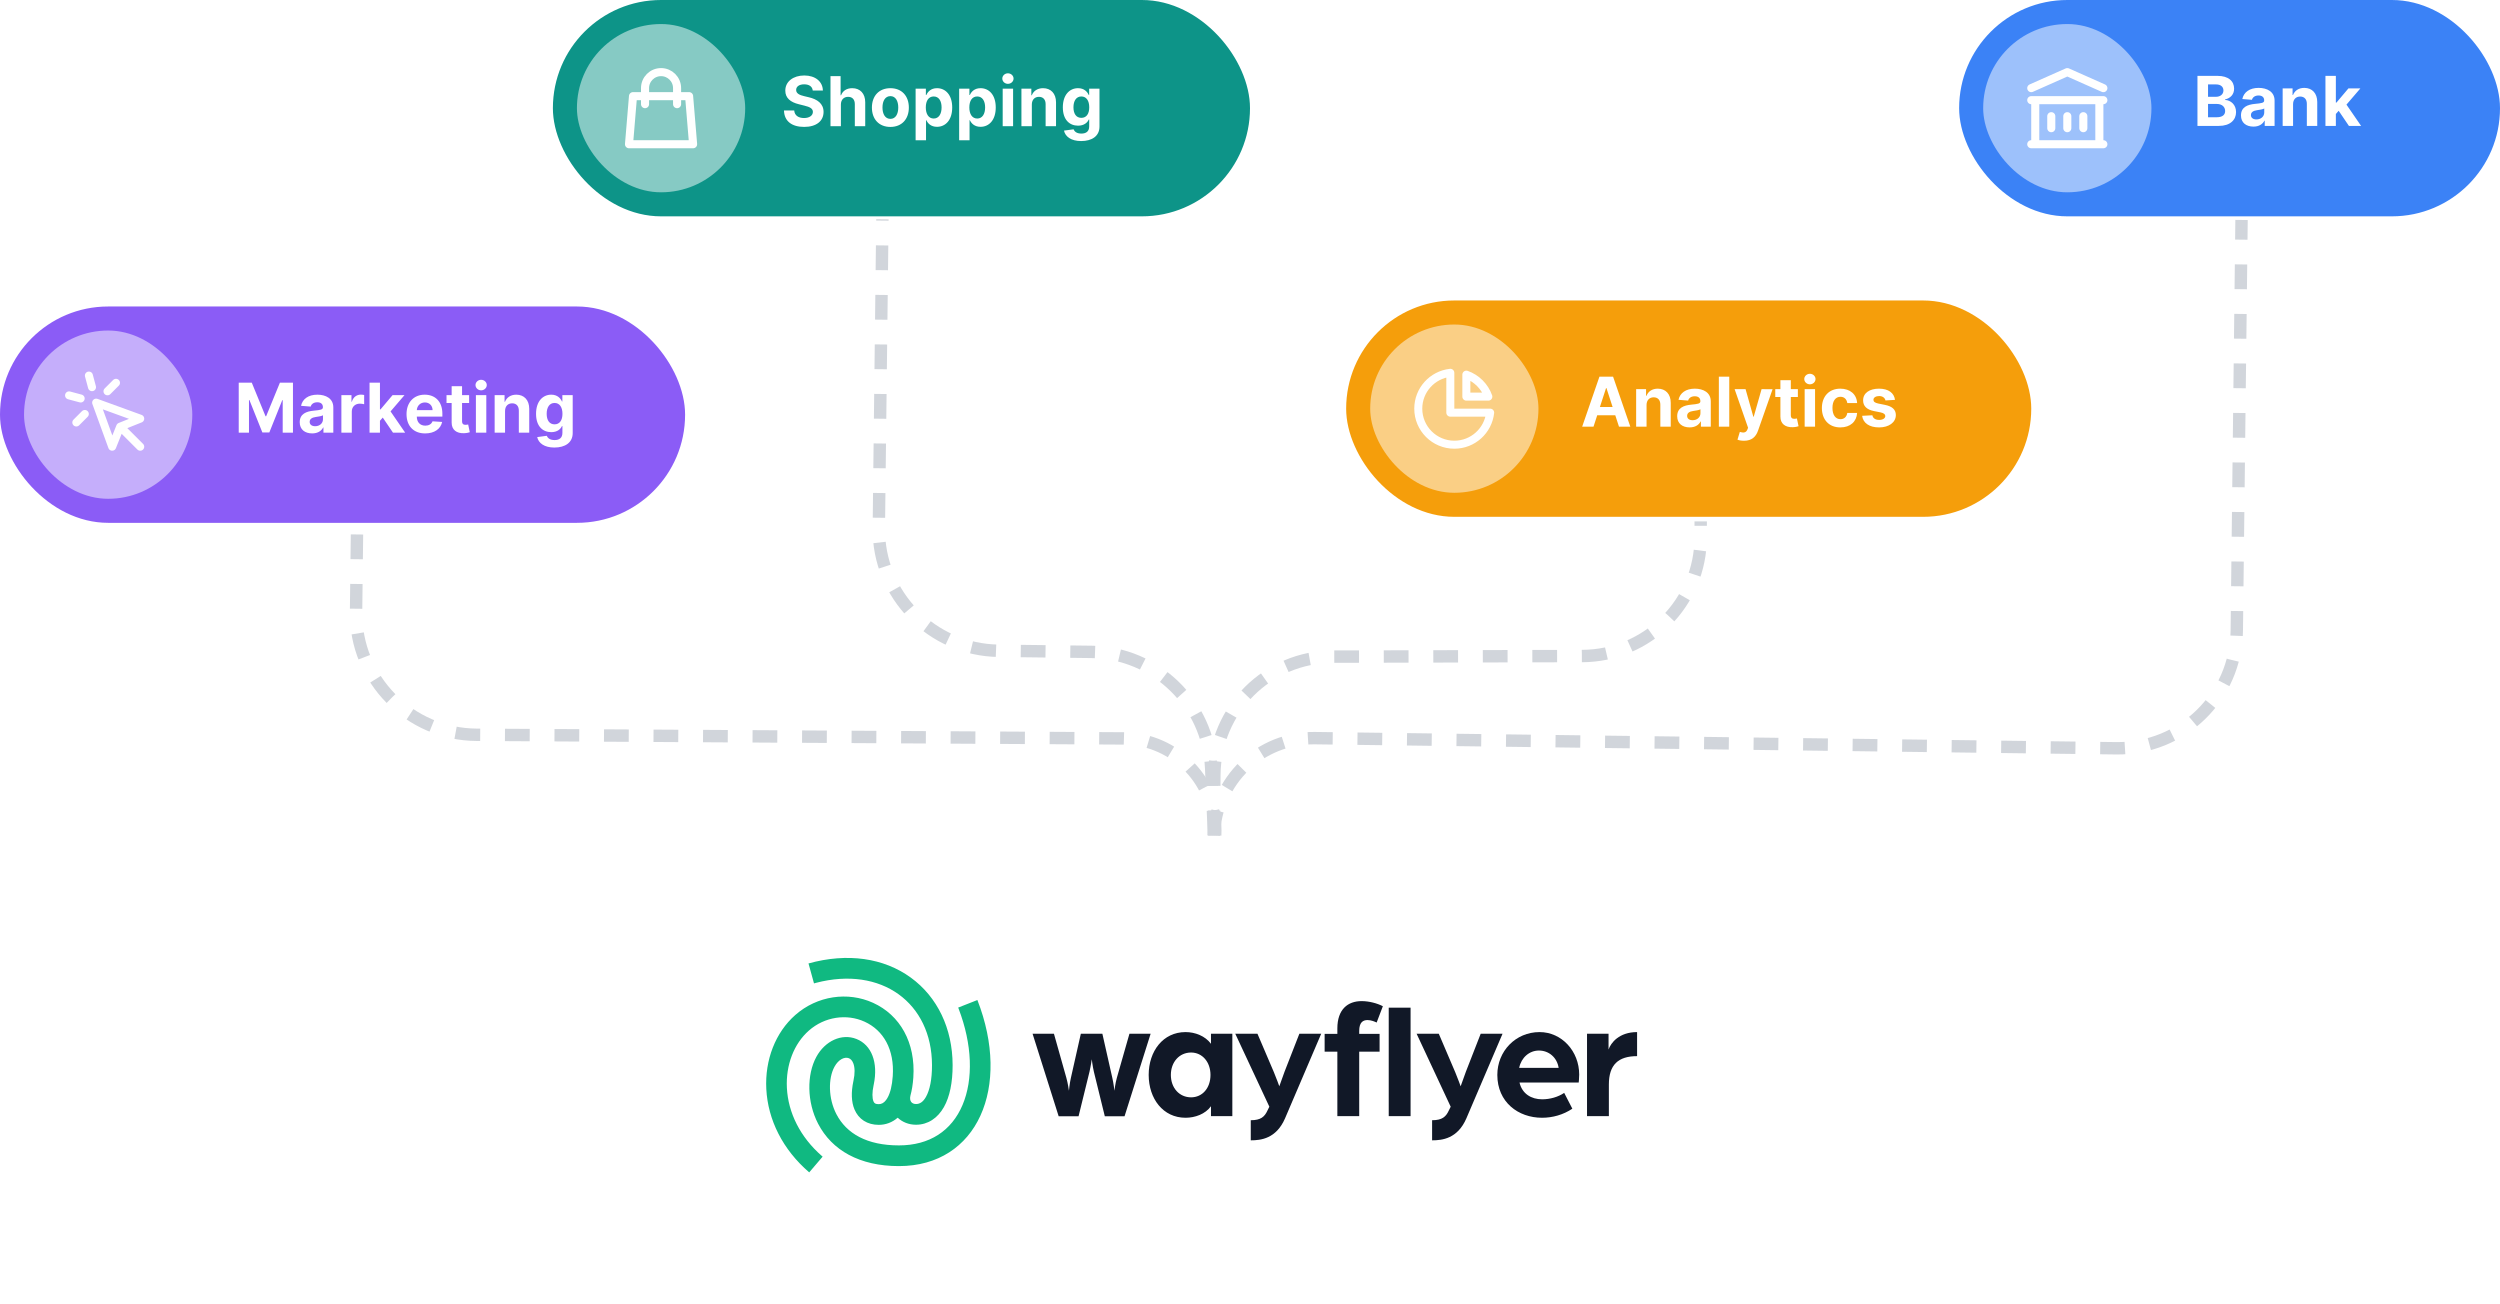 <svg width="416" height="217" viewBox="0 0 416 217" fill="none" xmlns="http://www.w3.org/2000/svg">
<rect y="51" width="114" height="36" rx="18" fill="#8B5CF6"/>
<path d="M39.724 63.674V72H41.431V66.561H41.5L43.655 71.959H44.818L46.972 66.581H47.041V72H48.749V63.674H46.578L44.285 69.268H44.187L41.895 63.674H39.724ZM51.947 72.118C52.87 72.118 53.468 71.715 53.773 71.134H53.821V72H55.464V67.788C55.464 66.3 54.204 65.674 52.813 65.674C51.317 65.674 50.333 66.39 50.093 67.528L51.695 67.658C51.813 67.243 52.183 66.939 52.805 66.939C53.395 66.939 53.732 67.235 53.732 67.748V67.772C53.732 68.174 53.305 68.227 52.22 68.333C50.984 68.447 49.874 68.862 49.874 70.256C49.874 71.492 50.756 72.118 51.947 72.118ZM52.443 70.923C51.911 70.923 51.529 70.675 51.529 70.199C51.529 69.711 51.931 69.471 52.541 69.386C52.919 69.333 53.537 69.244 53.744 69.105V69.768C53.744 70.423 53.203 70.923 52.443 70.923ZM56.807 72H58.539V68.467C58.539 67.699 59.1 67.17 59.865 67.17C60.105 67.17 60.434 67.211 60.596 67.264V65.727C60.442 65.691 60.227 65.666 60.052 65.666C59.352 65.666 58.779 66.073 58.551 66.845H58.486V65.755H56.807V72ZM61.492 72H63.224V70.016L63.691 69.484L65.395 72H67.423L64.988 68.459L67.305 65.755H65.317L63.317 68.126H63.224V63.674H61.492V72ZM70.744 72.122C72.288 72.122 73.329 71.37 73.573 70.211L71.971 70.106C71.797 70.581 71.349 70.829 70.772 70.829C69.906 70.829 69.357 70.256 69.357 69.325V69.321H73.61V68.845C73.61 66.723 72.325 65.674 70.674 65.674C68.837 65.674 67.646 66.979 67.646 68.906C67.646 70.886 68.821 72.122 70.744 72.122ZM69.357 68.248C69.394 67.536 69.935 66.967 70.703 66.967C71.455 66.967 71.975 67.504 71.98 68.248H69.357ZM78.061 65.755H76.886V64.26H75.155V65.755H74.301V67.056H75.155V70.309C75.147 71.532 75.98 72.138 77.236 72.085C77.683 72.069 78 71.98 78.175 71.923L77.903 70.634C77.817 70.65 77.635 70.691 77.472 70.691C77.126 70.691 76.886 70.561 76.886 70.081V67.056H78.061V65.755ZM79.189 72H80.921V65.755H79.189V72ZM80.059 64.951C80.576 64.951 80.999 64.556 80.999 64.073C80.999 63.593 80.576 63.198 80.059 63.198C79.547 63.198 79.124 63.593 79.124 64.073C79.124 64.556 79.547 64.951 80.059 64.951ZM84.04 68.39C84.045 67.585 84.524 67.113 85.224 67.113C85.919 67.113 86.338 67.569 86.333 68.333V72H88.065V68.024C88.065 66.569 87.212 65.674 85.911 65.674C84.984 65.674 84.313 66.13 84.032 66.857H83.959V65.755H82.309V72H84.04V68.39ZM92.243 74.472C94.028 74.472 95.297 73.659 95.297 72.061V65.755H93.577V66.804H93.512C93.28 66.296 92.772 65.674 91.727 65.674C90.357 65.674 89.198 66.739 89.198 68.866C89.198 70.943 90.325 71.911 91.731 71.911C92.727 71.911 93.284 71.41 93.512 70.894H93.585V72.037C93.585 72.894 93.036 73.228 92.284 73.228C91.52 73.228 91.134 72.894 90.991 72.516L89.39 72.732C89.597 73.716 90.56 74.472 92.243 74.472ZM92.28 70.61C91.43 70.61 90.967 69.935 90.967 68.857C90.967 67.796 91.422 67.052 92.28 67.052C93.122 67.052 93.593 67.764 93.593 68.857C93.593 69.959 93.114 70.61 92.28 70.61Z" fill="white"/>
<rect x="4" y="55" width="28" height="28" rx="14" fill="white" fill-opacity="0.5"/>
<path d="M20 71L18.667 74.333L16 67L23.333 69.666L20 71ZM20 71L23.333 74.333M14.792 62.492L15.31 64.424M13.424 66.31L11.492 65.792M19.3 63.7L17.886 65.114M14.114 68.885L12.7 70.3" stroke="white" stroke-width="1.333" stroke-linecap="round" stroke-linejoin="round"/>
<rect x="224" y="50" width="114" height="36" rx="18" fill="#F59E0B"/>
<path d="M265.159 71L265.777 69.102H268.781L269.399 71H271.285L268.415 62.674H266.147L263.272 71H265.159ZM266.224 67.727L267.248 64.577H267.313L268.338 67.727H266.224ZM273.987 67.39C273.991 66.585 274.471 66.113 275.17 66.113C275.865 66.113 276.284 66.569 276.28 67.333V71H278.011V67.024C278.011 65.569 277.158 64.674 275.857 64.674C274.93 64.674 274.259 65.13 273.979 65.857H273.905V64.755H272.255V71H273.987V67.39ZM281.157 71.118C282.08 71.118 282.678 70.715 282.982 70.134H283.031V71H284.674V66.788C284.674 65.3 283.413 64.674 282.023 64.674C280.527 64.674 279.543 65.39 279.303 66.528L280.905 66.658C281.023 66.243 281.393 65.939 282.015 65.939C282.604 65.939 282.942 66.235 282.942 66.748V66.772C282.942 67.174 282.515 67.227 281.429 67.333C280.194 67.447 279.084 67.862 279.084 69.256C279.084 70.492 279.966 71.118 281.157 71.118ZM281.653 69.923C281.12 69.923 280.738 69.675 280.738 69.199C280.738 68.711 281.141 68.471 281.751 68.386C282.129 68.333 282.747 68.244 282.954 68.105V68.768C282.954 69.423 282.413 69.923 281.653 69.923ZM287.749 62.674H286.017V71H287.749V62.674ZM290.206 73.342C291.494 73.342 292.177 72.683 292.531 71.675L294.958 64.764L293.125 64.755L291.82 69.341H291.755L290.462 64.755H288.64L290.88 71.179L290.779 71.443C290.551 72.028 290.116 72.057 289.506 71.87L289.116 73.163C289.364 73.269 289.767 73.342 290.206 73.342ZM299.166 64.755H297.991V63.26H296.259V64.755H295.405V66.056H296.259V69.309C296.251 70.532 297.084 71.138 298.34 71.085C298.788 71.069 299.105 70.98 299.28 70.923L299.007 69.634C298.922 69.65 298.739 69.691 298.576 69.691C298.231 69.691 297.991 69.561 297.991 69.081V66.056H299.166V64.755ZM300.294 71H302.026V64.755H300.294V71ZM301.164 63.951C301.68 63.951 302.103 63.556 302.103 63.072C302.103 62.593 301.68 62.198 301.164 62.198C300.652 62.198 300.229 62.593 300.229 63.072C300.229 63.556 300.652 63.951 301.164 63.951ZM306.234 71.122C307.897 71.122 308.942 70.146 309.023 68.711H307.389C307.287 69.378 306.848 69.752 306.255 69.752C305.446 69.752 304.921 69.073 304.921 67.878C304.921 66.699 305.45 66.024 306.255 66.024C306.889 66.024 307.296 66.443 307.389 67.065H309.023C308.95 65.621 307.857 64.674 306.226 64.674C304.332 64.674 303.161 65.987 303.161 67.902C303.161 69.801 304.312 71.122 306.234 71.122ZM315.328 66.536C315.173 65.386 314.246 64.674 312.669 64.674C311.071 64.674 310.018 65.414 310.022 66.618C310.018 67.552 310.608 68.158 311.827 68.402L312.909 68.618C313.454 68.727 313.702 68.927 313.71 69.24C313.702 69.61 313.299 69.874 312.693 69.874C312.075 69.874 311.665 69.61 311.559 69.102L309.856 69.191C310.018 70.386 311.035 71.122 312.689 71.122C314.307 71.122 315.466 70.297 315.47 69.065C315.466 68.162 314.876 67.622 313.665 67.374L312.535 67.146C311.953 67.02 311.738 66.821 311.742 66.52C311.738 66.146 312.161 65.902 312.697 65.902C313.299 65.902 313.657 66.231 313.742 66.634L315.328 66.536Z" fill="white"/>
<rect x="228" y="54" width="28" height="28" rx="14" fill="white" fill-opacity="0.5"/>
<path d="M241.333 62.036C238.333 62.368 236 64.911 236 67.999C236 71.313 238.686 73.999 242 73.999C245.088 73.999 247.632 71.666 247.963 68.666H241.333V62.036Z" stroke="white" stroke-width="1.333" stroke-linecap="round" stroke-linejoin="round"/>
<path d="M247.659 65.999H244V62.341C245.705 62.944 247.056 64.295 247.659 65.999Z" stroke="white" stroke-width="1.333" stroke-linecap="round" stroke-linejoin="round"/>
<g filter="url(#filter0_dd)">
<rect x="110" y="139" width="182" height="74" rx="6" fill="white"/>
<g clip-path="url(#clip0)">
<path d="M151.564 160.677C155.981 163.893 158.504 169.136 158.516 175.23C158.522 178.13 158.036 180.5 157.069 182.213C156.011 184.087 154.37 185.156 152.427 185.156C151.211 185.156 150.152 184.716 149.376 183.986C148.473 184.771 147.384 185.175 146.227 185.175C144.331 185.175 142.877 184.248 142.189 182.617C141.651 181.342 141.618 179.739 141.997 177.925L142.018 177.826C142.283 176.601 142.25 175.632 141.998 174.957C141.822 174.487 141.561 174.211 141.252 174.089C140.545 173.81 139.526 174.274 138.851 175.516C137.794 177.464 137.82 180.781 139.176 183.397C140.857 186.64 144.278 188.594 149.577 188.594C154.686 188.594 158.347 186.16 160.164 181.875C161.98 177.59 161.791 171.781 159.512 165.842L159.442 165.662L162.637 164.404C168.283 178.858 162.696 192.039 149.577 192.039C143.034 192.039 138.422 189.404 136.132 184.986C134.259 181.373 134.223 176.843 135.838 173.868C137.292 171.189 140.077 169.924 142.507 170.883C145.036 171.881 146.149 174.8 145.395 178.446L145.371 178.557C145.107 179.779 145.121 180.735 145.348 181.273C145.489 181.606 145.684 181.731 146.227 181.731C146.675 181.731 147.069 181.535 147.439 181.049C147.725 180.674 147.971 180.158 148.161 179.497C148.178 179.426 148.196 179.355 148.216 179.284L148.245 179.183C148.392 178.585 148.498 177.881 148.554 177.069C148.861 172.654 147.015 169.44 143.867 168.008C140.875 166.648 137.226 167.178 134.601 169.485C132.116 171.67 130.742 175.205 130.939 179.031C131.152 183.157 133.137 187.2 136.774 190.371L136.885 190.467L134.654 193.083C130.236 189.287 127.776 184.325 127.513 179.209C127.263 174.363 129.036 169.798 132.341 166.893C135.982 163.693 141.069 162.955 145.282 164.871C149.757 166.905 152.382 171.477 151.977 177.308C151.899 178.431 151.737 179.438 151.491 180.329C151.291 181.205 151.705 181.711 152.427 181.711C153.066 181.711 153.607 181.359 154.084 180.514C154.72 179.386 155.09 177.587 155.085 175.237C155.064 164.888 146.69 158.689 135.78 161.546L135.449 161.636L134.535 158.316C141.021 156.516 147.067 157.404 151.564 160.677Z" fill="#10B981"/>
<path fill-rule="evenodd" clip-rule="evenodd" d="M171.82 170.013H175.375L177.437 177.332C177.709 178.292 177.872 179.498 177.872 179.498C177.872 179.498 177.98 178.292 178.197 177.36L179.852 170.013H183.434L185.09 177.36C185.307 178.292 185.442 179.498 185.442 179.498C185.442 179.498 185.578 178.292 185.849 177.332L187.939 170.013H191.466L187.125 183.748H183.841L182.023 176.345C181.806 175.413 181.671 174.262 181.671 174.262C181.671 174.262 181.508 175.413 181.29 176.345L179.472 183.748H176.162L171.82 170.013Z" fill="#111827"/>
<path fill-rule="evenodd" clip-rule="evenodd" d="M201.425 176.867C201.425 174.729 200.068 173.139 198.196 173.139C196.242 173.139 194.831 174.729 194.831 176.867C194.831 179.033 196.242 180.596 198.196 180.596C200.068 180.596 201.425 179.061 201.425 176.867ZM191.141 176.867C191.141 172.92 193.529 169.739 197.273 169.739C198.847 169.739 200.529 170.37 201.507 171.686V170.014H205.061V183.721H201.507V182.076C200.557 183.392 198.847 183.995 197.273 183.995C193.529 183.995 191.141 180.815 191.141 176.867Z" fill="#111827"/>
<path fill-rule="evenodd" clip-rule="evenodd" d="M208.127 184.406C209.81 184.406 210.434 183.831 210.922 182.762L211.221 182.158L205.549 170.014H209.24L211.981 176.429C212.387 177.388 212.876 178.759 212.876 178.759C212.876 178.759 213.446 177.141 213.744 176.346L216.214 170.014H219.85L213.826 184.105C212.36 187.477 209.81 187.751 208.127 187.751V184.406Z" fill="#111827"/>
<path fill-rule="evenodd" clip-rule="evenodd" d="M231.084 183.72H234.72V165.681H231.084V183.72ZM222.536 173.001H220.419V170.04H222.536V169.136C222.536 165.956 224.272 164.585 226.579 164.585C227.8 164.585 229.157 164.941 230.107 165.435L229.075 168.148C228.777 168.012 228.18 167.738 227.556 167.738C226.796 167.738 226.172 168.121 226.172 169.547V170.04H229.564V173.001H226.172V183.721H222.536V173.001Z" fill="#111827"/>
<path fill-rule="evenodd" clip-rule="evenodd" d="M238.302 184.406C239.984 184.406 240.608 183.831 241.097 182.762L241.395 182.158L235.724 170.014H239.414L242.155 176.429C242.562 177.388 243.051 178.759 243.051 178.759C243.051 178.759 243.62 177.141 243.919 176.346L246.388 170.014H250.024L244 184.105C242.535 187.477 239.984 187.751 238.302 187.751V184.406Z" fill="#111827"/>
<path fill-rule="evenodd" clip-rule="evenodd" d="M259.359 175.689C259.088 173.962 257.731 172.81 256.075 172.81C254.501 172.81 253.144 173.962 252.792 175.689H259.359ZM249.155 176.867C249.155 172.92 252.195 169.739 256.184 169.739C259.874 169.739 262.778 172.92 262.778 176.812C262.778 177.47 262.696 178.128 262.696 178.128H252.846C253.28 180.02 254.827 180.925 256.618 180.925C257.92 180.925 259.277 180.541 260.281 179.855L261.638 182.487C260.118 183.502 258.355 183.995 256.591 183.995C252.629 183.995 249.155 181.391 249.155 176.867Z" fill="#111827"/>
<path fill-rule="evenodd" clip-rule="evenodd" d="M264.08 170.013H267.662V172.645C268.042 171.521 269.426 169.739 272.411 169.739V173.742C269.263 173.742 267.716 175.194 267.716 178.457V183.72H264.08V170.013Z" fill="#111827"/>
</g>
</g>
<rect x="326" width="90" height="36" rx="18" fill="#3B82F6"/>
<path d="M365.657 20.95H369.214C371.084 20.95 372.08 19.974 372.08 18.649C372.08 17.417 371.198 16.673 370.251 16.629V16.547C371.117 16.352 371.755 15.738 371.755 14.759C371.755 13.511 370.828 12.624 368.99 12.624H365.657V20.95ZM367.417 19.511V17.299H368.893C369.738 17.299 370.263 17.787 370.263 18.474C370.263 19.1 369.836 19.511 368.852 19.511H367.417ZM367.417 16.108V14.047H368.755C369.535 14.047 369.978 14.45 369.978 15.051C369.978 15.71 369.442 16.108 368.722 16.108H367.417ZM374.974 21.068C375.896 21.068 376.494 20.666 376.799 20.084H376.848V20.95H378.49V16.738C378.49 15.251 377.23 14.624 375.84 14.624C374.343 14.624 373.36 15.34 373.12 16.478L374.722 16.608C374.839 16.194 375.209 15.889 375.831 15.889C376.421 15.889 376.758 16.186 376.758 16.698V16.722C376.758 17.125 376.331 17.177 375.246 17.283C374.01 17.397 372.9 17.812 372.9 19.206C372.9 20.442 373.782 21.068 374.974 21.068ZM375.47 19.873C374.937 19.873 374.555 19.625 374.555 19.149C374.555 18.661 374.957 18.422 375.567 18.336C375.945 18.283 376.563 18.194 376.771 18.056V18.718C376.771 19.373 376.23 19.873 375.47 19.873ZM381.566 17.34C381.57 16.535 382.049 16.064 382.749 16.064C383.444 16.064 383.863 16.519 383.859 17.283V20.95H385.59V16.974C385.59 15.519 384.737 14.624 383.436 14.624C382.509 14.624 381.838 15.08 381.558 15.807H381.484V14.706H379.834V20.95H381.566V17.34ZM386.955 20.95H388.687V18.966L389.155 18.434L390.858 20.95H392.887L390.452 17.409L392.769 14.706H390.781L388.781 17.076H388.687V12.624H386.955V20.95Z" fill="white"/>
<rect x="330" y="4" width="28" height="28" rx="14" fill="white" fill-opacity="0.5"/>
<path d="M341.333 19.333V21.333M344 19.333V21.333M346.667 19.333V21.333M338 24H350M338 16.667H350M338 14.667L344 12L350 14.667M338.667 16.667H349.333V24H338.667V16.667Z" stroke="white" stroke-width="1.344" stroke-linecap="round" stroke-linejoin="round"/>
<path d="M202 139L202.071 128.937C202.147 118.039 210.936 109.29 221.834 109.264L263.232 109.165C274.185 109.139 282.996 100.306 282.996 89.352V86.759" stroke="#D1D5DB" stroke-width="2.062" stroke-dasharray="4.12 4.12"/>
<path d="M202.21 138.993V138.993C202.639 130.281 195.671 122.922 186.945 122.873L79.321 122.269C68.153 122.206 59.115 113.008 59.248 101.842L59.429 86.655" stroke="#D1D5DB" stroke-width="2.062" stroke-dasharray="4.12 4.12"/>
<path d="M202 139V139C202.221 129.898 209.68 122.711 218.787 122.827L352.139 124.514C363.119 124.653 372.075 115.912 372.202 104.933L372.993 36.602" stroke="#D1D5DB" stroke-width="2.062" stroke-dasharray="4.12 4.12"/>
<path d="M202 139L201.538 127.832C201.095 117.133 192.311 108.601 181.608 108.473L166.182 108.288C155.067 108.155 146.108 98.984 146.237 87.869L146.833 36.483" stroke="#D1D5DB" stroke-width="2.062" stroke-dasharray="4.12 4.12"/>
<rect x="92" width="116" height="36" rx="18" fill="#0D9488"/>
<path d="M135.24 15.069H136.927C136.903 13.585 135.683 12.56 133.83 12.56C132.004 12.56 130.667 13.569 130.675 15.081C130.671 16.308 131.537 17.012 132.943 17.349L133.85 17.577C134.757 17.797 135.261 18.057 135.265 18.618C135.261 19.227 134.683 19.642 133.789 19.642C132.874 19.642 132.216 19.219 132.159 18.386H130.455C130.5 20.187 131.789 21.118 133.809 21.118C135.842 21.118 137.037 20.146 137.041 18.622C137.037 17.235 135.992 16.5 134.545 16.174L133.797 15.995C133.073 15.829 132.468 15.56 132.48 14.963C132.48 14.426 132.956 14.032 133.817 14.032C134.659 14.032 135.175 14.414 135.24 15.069ZM139.925 17.39C139.929 16.585 140.421 16.113 141.128 16.113C141.831 16.113 142.246 16.565 142.242 17.333V21H143.974V17.024C143.978 15.56 143.116 14.674 141.815 14.674C140.868 14.674 140.234 15.121 139.949 15.857H139.876V12.674H138.193V21H139.925V17.39ZM148.158 21.122C150.053 21.122 151.232 19.825 151.232 17.902C151.232 15.967 150.053 14.674 148.158 14.674C146.264 14.674 145.085 15.967 145.085 17.902C145.085 19.825 146.264 21.122 148.158 21.122ZM148.166 19.78C147.292 19.78 146.845 18.98 146.845 17.89C146.845 16.8 147.292 15.995 148.166 15.995C149.024 15.995 149.471 16.8 149.471 17.89C149.471 18.98 149.024 19.78 148.166 19.78ZM152.358 23.342H154.09V20H154.142C154.382 20.52 154.907 21.102 155.915 21.102C157.338 21.102 158.448 19.976 158.448 17.886C158.448 15.739 157.289 14.674 155.919 14.674C154.874 14.674 154.374 15.296 154.142 15.804H154.065V14.755H152.358V23.342ZM154.053 17.878C154.053 16.764 154.525 16.052 155.366 16.052C156.224 16.052 156.679 16.796 156.679 17.878C156.679 18.967 156.216 19.724 155.366 19.724C154.533 19.724 154.053 18.992 154.053 17.878ZM159.602 23.342H161.334V20H161.387C161.627 20.52 162.151 21.102 163.159 21.102C164.582 21.102 165.692 19.976 165.692 17.886C165.692 15.739 164.534 14.674 163.163 14.674C162.119 14.674 161.619 15.296 161.387 15.804H161.31V14.755H159.602V23.342ZM161.297 17.878C161.297 16.764 161.769 16.052 162.611 16.052C163.468 16.052 163.924 16.796 163.924 17.878C163.924 18.967 163.46 19.724 162.611 19.724C161.777 19.724 161.297 18.992 161.297 17.878ZM166.847 21H168.579V14.755H166.847V21ZM167.717 13.951C168.233 13.951 168.656 13.556 168.656 13.072C168.656 12.593 168.233 12.198 167.717 12.198C167.204 12.198 166.782 12.593 166.782 13.072C166.782 13.556 167.204 13.951 167.717 13.951ZM171.698 17.39C171.702 16.585 172.182 16.113 172.881 16.113C173.576 16.113 173.995 16.569 173.991 17.333V21H175.723V17.024C175.723 15.569 174.869 14.674 173.568 14.674C172.641 14.674 171.97 15.13 171.69 15.857H171.616V14.755H169.966V21H171.698V17.39ZM179.901 23.472C181.685 23.472 182.954 22.659 182.954 21.061V14.755H181.234V15.804H181.169C180.937 15.296 180.429 14.674 179.384 14.674C178.014 14.674 176.856 15.739 176.856 17.866C176.856 19.943 177.982 20.911 179.388 20.911C180.385 20.911 180.941 20.41 181.169 19.894H181.242V21.037C181.242 21.894 180.693 22.228 179.941 22.228C179.177 22.228 178.791 21.894 178.649 21.516L177.047 21.732C177.254 22.716 178.218 23.472 179.901 23.472ZM179.937 19.61C179.088 19.61 178.624 18.935 178.624 17.857C178.624 16.796 179.08 16.052 179.937 16.052C180.779 16.052 181.25 16.764 181.25 17.857C181.25 18.959 180.771 19.61 179.937 19.61Z" fill="white"/>
<rect x="96" y="4" width="28" height="28" rx="14" fill="white" fill-opacity="0.5"/>
<path d="M112.666 17.333V14.667C112.666 13.194 111.472 12 110 12C108.527 12 107.333 13.194 107.333 14.667V17.333M105.333 16H114.666L115.333 24H104.666L105.333 16Z" stroke="white" stroke-width="1.344" stroke-linecap="round" stroke-linejoin="round"/>
<defs>
<filter id="filter0_dd" x="107" y="137" width="188" height="80" filterUnits="userSpaceOnUse" color-interpolation-filters="sRGB">
<feFlood flood-opacity="0" result="BackgroundImageFix"/>
<feColorMatrix in="SourceAlpha" type="matrix" values="0 0 0 0 0 0 0 0 0 0 0 0 0 0 0 0 0 0 127 0" result="hardAlpha"/>
<feOffset dy="1"/>
<feGaussianBlur stdDeviation="1"/>
<feColorMatrix type="matrix" values="0 0 0 0 0 0 0 0 0 0 0 0 0 0 0 0 0 0 0.06 0"/>
<feBlend mode="normal" in2="BackgroundImageFix" result="effect1_dropShadow"/>
<feColorMatrix in="SourceAlpha" type="matrix" values="0 0 0 0 0 0 0 0 0 0 0 0 0 0 0 0 0 0 127 0" result="hardAlpha"/>
<feOffset dy="1"/>
<feGaussianBlur stdDeviation="1.5"/>
<feColorMatrix type="matrix" values="0 0 0 0 0 0 0 0 0 0 0 0 0 0 0 0 0 0 0.1 0"/>
<feBlend mode="normal" in2="effect1_dropShadow" result="effect2_dropShadow"/>
<feBlend mode="normal" in="SourceGraphic" in2="effect2_dropShadow" result="shape"/>
</filter>
<clipPath id="clip0">
<rect width="152" height="40" fill="white" transform="translate(125 156)"/>
</clipPath>
</defs>
</svg>
